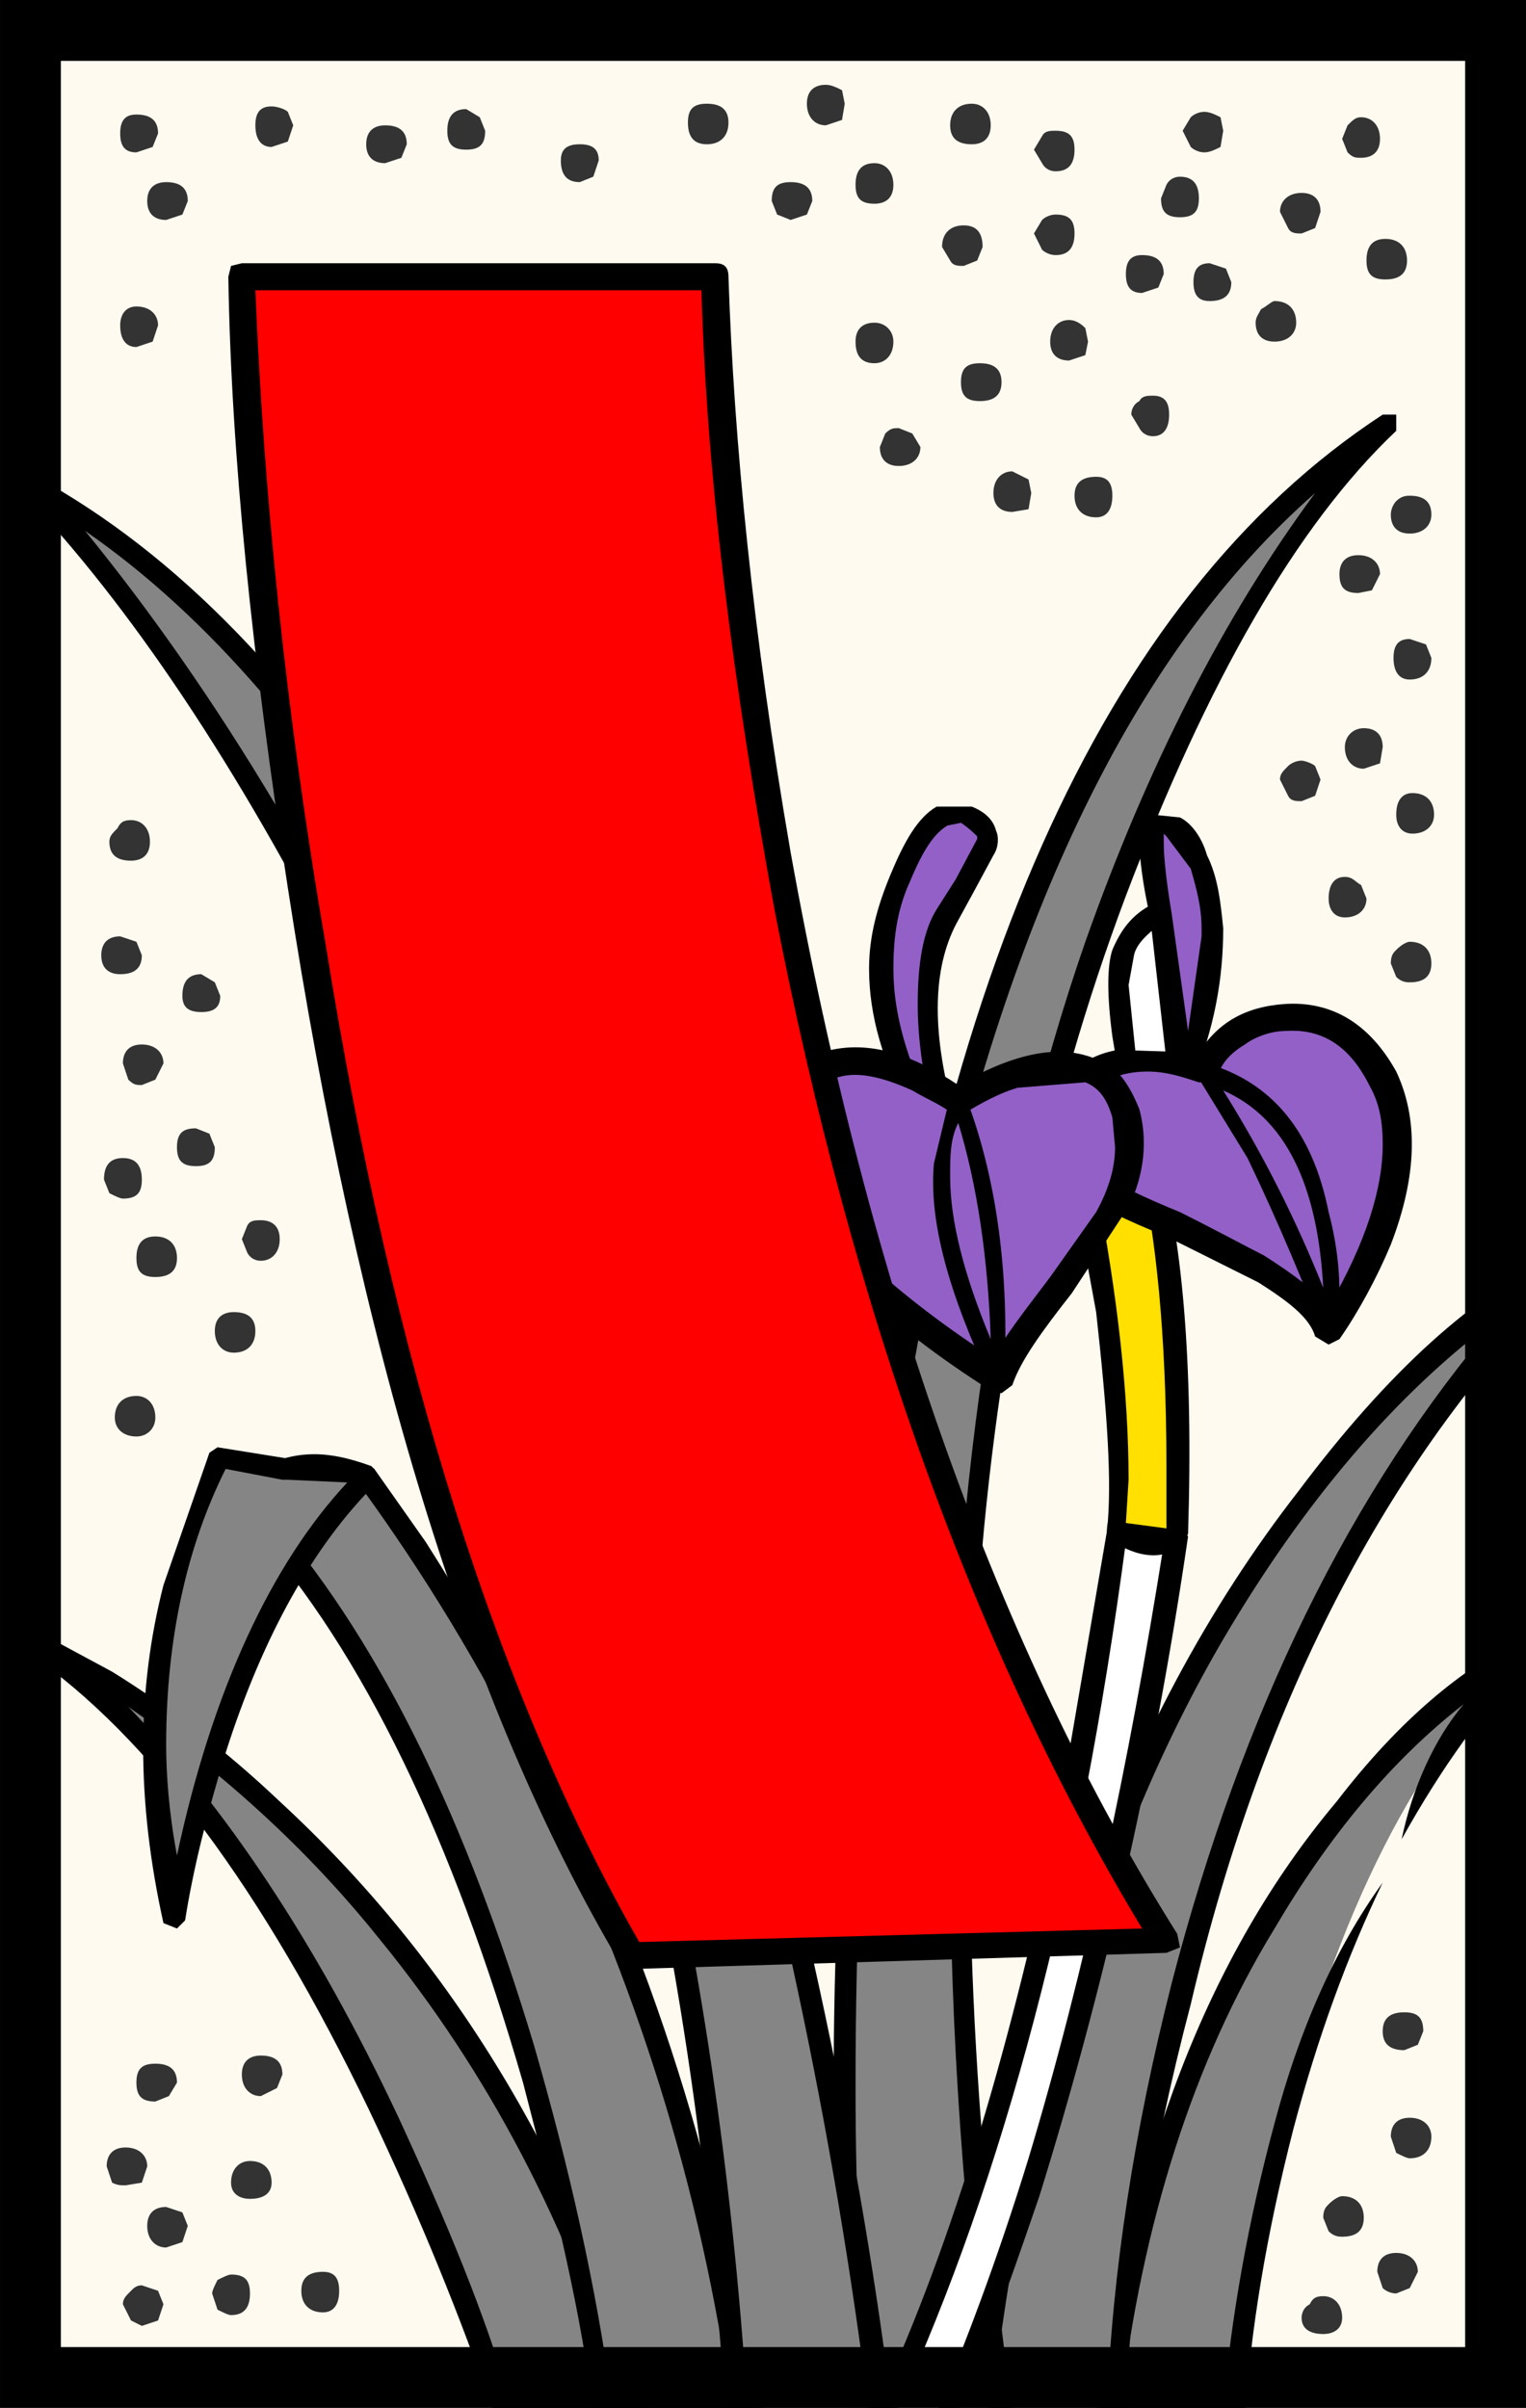 <?xml version="1.0" encoding="utf-8"?>
<!-- Generator: Adobe Illustrator 13.0.0, SVG Export Plug-In . SVG Version: 6.00 Build 14948)  -->
<!DOCTYPE svg PUBLIC "-//W3C//DTD SVG 1.1//EN" "http://www.w3.org/Graphics/SVG/1.1/DTD/svg11.dtd">
<svg version="1.1" id="圖層_1" xmlns="http://www.w3.org/2000/svg" xmlns:xlink="http://www.w3.org/1999/xlink" x="0px" y="0px"
	 width="372px" height="587px" viewBox="0 0 372 587" enable-background="new 0 0 372 587" xml:space="preserve">
	 <rect
	 style="opacity:1;fill:#fffaf0;fill-opacity:1;stroke:none;stroke-width:10;stroke-linejoin:miter;stroke-miterlimit:100;stroke-dasharray:none;stroke-opacity:1"
	 id="rect4370"
	 width="372"
	 height="587"
	 x="0"
	 y="0" />
<g>
	<g>
		<g>
			<path fill="#333333" d="M239.533,60.212c0-3.295-1.319-5.271-4.614-5.271s-5.271,1.976-5.271,5.271l1.976,3.295
				c0.659,1.319,1.976,1.319,3.295,1.319l3.295-1.319L239.533,60.212z"/>
		</g>
	</g>
	<g>
		<g>
			<path fill="#333333" d="M217.784,45.056c0-3.295-1.978-5.277-4.611-5.277c-3.296,0-4.614,1.982-4.614,5.277
				c0,3.295,1.318,4.608,4.614,4.608C215.809,49.664,217.784,48.351,217.784,45.056z"/>
		</g>
	</g>
	<g>
		<g>
			<path fill="#333333" d="M217.784,83.278c0-2.632-1.978-4.614-4.611-4.614c-3.296,0-4.614,1.982-4.614,4.614
				c0,3.295,1.318,5.271,4.614,5.271C215.809,88.549,217.784,86.573,217.784,83.278z"/>
		</g>
	</g>
	<g>
		<g>
			<path fill="#333333" d="M177.583,29.893c0-3.295-1.976-4.608-5.271-4.608s-4.614,1.313-4.614,4.608s1.319,5.277,4.614,5.277
				S177.583,33.188,177.583,29.893z"/>
		</g>
	</g>
	<g>
		<g>
			<path fill="#333333" d="M118.27,31.875l-1.316-3.295l-3.295-1.982c-3.295,0-4.614,1.982-4.614,5.277s1.319,4.608,4.614,4.608
				C116.954,36.483,118.27,35.17,118.27,31.875z"/>
		</g>
	</g>
	<g>
		<g>
			<path fill="#333333" d="M145.951,39.122c0-2.639-1.319-3.952-4.615-3.952c-3.295,0-4.611,1.313-4.611,3.952
				c0,3.295,1.316,5.277,4.611,5.277l3.295-1.326L145.951,39.122z"/>
		</g>
	</g>
	<g>
		<g>
			<path fill="#333333" d="M99.159,35.17c0-3.295-1.976-4.614-5.271-4.614c-2.636,0-4.615,1.319-4.615,4.614
				s1.979,4.608,4.615,4.608l3.955-1.313L99.159,35.17z"/>
		</g>
	</g>
	<g>
		<g>
			<path fill="#333333" d="M38.53,32.531c0-3.295-1.979-4.608-5.274-4.608c-2.636,0-3.955,1.313-3.955,4.608
				c0,3.295,1.319,4.615,3.955,4.615l3.955-1.319L38.53,32.531z"/>
		</g>
	</g>
	<g>
		<g>
			<path fill="#333333" d="M45.777,49.007c0-3.295-1.976-4.608-5.271-4.608c-2.636,0-4.615,1.313-4.615,4.608
				s1.979,4.614,4.615,4.614l3.955-1.319L45.777,49.007z"/>
		</g>
	</g>
	<g>
		<g>
			<path fill="#333333" d="M38.53,79.32c0-2.632-1.979-4.608-5.274-4.608c-2.636,0-3.955,1.976-3.955,4.608
				c0,3.295,1.319,5.277,3.955,5.277l3.955-1.319L38.53,79.32z"/>
		</g>
	</g>
	<g>
		<g>
			<path fill="#333333" d="M292.256,48.351c0-3.295-1.318-5.277-4.613-5.277c-1.319,0-2.637,0.663-3.297,1.982l-1.318,3.295
				c0,3.295,1.318,4.608,4.615,4.608C290.938,52.959,292.256,51.646,292.256,48.351z"/>
		</g>
	</g>
	<g>
		<g>
			<path fill="#333333" d="M261.939,36.483c0-3.295-1.319-4.608-4.614-4.608c-1.315,0-2.636,0-3.296,1.313l-1.975,3.295l1.975,3.295
				c0.66,1.326,1.979,1.982,3.296,1.982C260.62,41.76,261.939,39.778,261.939,36.483z"/>
		</g>
	</g>
	<g>
		<g>
			<path fill="#333333" d="M261.939,56.917c0-3.295-1.319-4.615-4.614-4.615c-1.315,0-2.636,0.657-3.296,1.319l-1.975,3.295
				l1.975,3.958c0.66,0.656,1.979,1.313,3.296,1.313C260.62,62.188,261.939,60.212,261.939,56.917z"/>
		</g>
	</g>
	<g>
		<g>
			<path fill="#333333" d="M342.999,63.507c0-3.295-1.976-5.271-5.271-5.271c-3.295,0-4.613,1.976-4.613,5.271
				s1.318,4.615,4.613,4.615C341.023,68.122,342.999,66.802,342.999,63.507z"/>
		</g>
	</g>
	<g>
		<g>
			<path fill="#333333" d="M336.408,33.851c0-3.295-1.977-5.271-4.611-5.271c-1.319,0-1.979,0.656-3.295,1.976l-1.319,3.295
				l1.319,3.295c1.316,1.319,1.976,1.319,3.295,1.319C334.433,38.465,336.408,37.146,336.408,33.851z"/>
		</g>
	</g>
	<g>
		<g>
			<path fill="#333333" d="M321.912,51.646c0-2.639-1.319-4.615-4.614-4.615c-3.296,0-5.271,1.976-5.271,4.615l1.976,3.952
				c0.66,1.319,1.978,1.319,3.296,1.319l3.295-1.319L321.912,51.646z"/>
		</g>
	</g>
	<g>
		<g>
			<path fill="#333333" d="M298.188,31.875l-0.66-3.295c-1.319-0.657-2.635-1.319-3.954-1.319c-1.316,0-2.636,0.663-3.296,1.319
				l-1.977,3.295l1.977,3.952c0.66,0.656,1.979,1.319,3.296,1.319c1.319,0,2.635-0.663,3.954-1.319L298.188,31.875z"/>
		</g>
	</g>
	<g>
		<g>
			<path fill="#333333" d="M285.006,101.073c0-3.295-1.318-4.614-3.955-4.614c-1.318,0-2.635,0-3.295,1.319
				c-1.318,0.656-1.977,1.976-1.977,3.295l1.977,3.295c0.66,1.313,1.977,1.976,3.295,1.976
				C283.688,106.344,285.006,104.368,285.006,101.073z"/>
		</g>
	</g>
	<g>
		<g>
			<path fill="#333333" d="M265.234,83.278l-0.659-3.295c-1.319-1.319-2.636-1.976-3.955-1.976c-2.636,0-4.61,1.976-4.61,5.271
				c0,3.295,1.977,4.614,4.61,4.614l3.955-1.319L265.234,83.278z"/>
		</g>
	</g>
	<g>
		<g>
			<path fill="#333333" d="M315.979,78.664c0-3.295-1.977-5.271-5.271-5.271c-0.659,0-1.976,1.319-3.295,1.976
				c-0.66,1.319-1.319,1.982-1.319,3.295c0,2.639,1.319,4.614,4.614,4.614S315.979,81.302,315.979,78.664z"/>
		</g>
	</g>
	<g>
		<g>
			<path fill="#333333" d="M300.162,68.778l-1.316-3.295l-3.953-1.313c-2.637,0-3.955,1.313-3.955,4.608
				c0,3.295,1.318,4.615,3.955,4.615C298.188,73.393,300.162,72.073,300.162,68.778z"/>
		</g>
	</g>
	<g>
		<g>
			<path fill="#333333" d="M244.145,93.163c0-3.295-1.976-4.614-5.271-4.614s-4.614,1.319-4.614,4.614s1.319,4.615,4.614,4.615
				S244.145,96.458,244.145,93.163z"/>
		</g>
	</g>
	<g>
		<g>
			<path fill="#333333" d="M198.014,49.007c0-3.295-1.977-4.608-5.271-4.608s-4.614,1.313-4.614,4.608l1.319,3.295l3.295,1.319
				l3.955-1.319L198.014,49.007z"/>
		</g>
	</g>
	<g>
		<g>
			<path fill="#333333" d="M241.51,30.556c0-3.295-1.977-5.271-4.615-5.271c-3.295,0-5.271,1.976-5.271,5.271
				c0,3.295,1.976,4.614,5.271,4.614C239.533,35.17,241.51,33.851,241.51,30.556z"/>
		</g>
	</g>
	<g>
		<g>
			<path fill="#333333" d="M71.482,30.556l-1.319-3.295c-0.66-0.663-2.636-1.319-3.955-1.319c-2.635,0-3.955,1.319-3.955,4.614
				c0,3.295,1.319,5.271,3.955,5.271l3.955-1.313L71.482,30.556z"/>
		</g>
	</g>
	<g>
		<g>
			<path fill="#333333" d="M224.374,108.976l-1.976-3.295l-3.295-1.313c-1.319,0-1.979,0-3.297,1.313l-1.318,3.295
				c0,2.639,1.318,4.621,4.615,4.621C222.398,113.597,224.374,111.615,224.374,108.976z"/>
		</g>
	</g>
	<g>
		<g>
			<path fill="#333333" d="M267.211,116.229c-3.295,0-5.271,1.319-5.271,4.615c0,3.295,1.978,5.271,5.271,5.271
				c2.637,0,3.955-1.976,3.955-5.271C271.166,117.548,269.848,116.229,267.211,116.229z"/>
		</g>
	</g>
	<g>
		<g>
			<path fill="#333333" d="M251.395,120.187l-0.658-3.295l-3.955-1.982c-2.637,0-4.611,1.982-4.611,5.277s1.977,4.608,4.611,4.608
				l3.955-0.657L251.395,120.187z"/>
		</g>
	</g>
	<g>
		<g>
			<path fill="#333333" d="M283.688,66.802c0-3.295-1.977-4.615-5.271-4.615c-2.636,0-3.955,1.319-3.955,4.615
				c0,3.295,1.319,4.614,3.955,4.614l3.954-1.319L283.688,66.802z"/>
		</g>
	</g>
	<g>
		<g>
			<path fill="#333333" d="M348.93,160.385l-1.315-3.295l-3.955-1.319c-2.635,0-3.954,1.319-3.954,4.614
				c0,3.295,1.319,5.271,3.954,5.271C346.954,165.656,348.93,163.68,348.93,160.385z"/>
		</g>
	</g>
	<g>
		<g>
			<path fill="#333333" d="M348.93,125.452c0-3.295-1.976-4.608-5.271-4.608c-0.659,0-1.977,0-3.295,1.313
				c-0.659,0.663-1.319,1.982-1.319,3.295c0,2.639,1.319,4.621,4.614,4.621S348.93,128.09,348.93,125.452z"/>
		</g>
	</g>
	<g>
		<g>
			<path fill="#333333" d="M348.93,520.868c0-2.633-1.976-4.608-5.271-4.608s-4.614,1.977-4.614,4.608l1.319,3.958
				c1.318,0.662,2.636,1.318,3.295,1.318C346.954,526.146,348.93,524.163,348.93,520.868z"/>
		</g>
	</g>
	<g>
		<g>
			<path fill="#333333" d="M332.454,540.639c0-3.295-1.978-5.265-5.271-5.265c-0.658,0-1.976,0.656-3.295,1.97
				c-0.659,0.662-1.318,1.325-1.318,3.295l1.318,3.295c1.319,1.326,2.637,1.326,3.295,1.326
				C330.478,545.26,332.454,543.934,332.454,540.639z"/>
		</g>
	</g>
	<g>
		<g>
			<path fill="#333333" d="M345.635,553.819c0-2.634-1.977-4.608-5.271-4.608s-4.614,1.976-4.614,4.608l1.319,3.958
				c0.658,0.663,1.976,1.318,3.295,1.318l3.295-1.318L345.635,553.819z"/>
		</g>
	</g>
	<g>
		<g>
			<path fill="#333333" d="M327.183,565.03c0-3.295-1.976-5.277-4.613-5.277c-1.977,0-2.637,0.656-3.295,1.982
				c-1.316,0.655-1.977,1.969-1.977,3.295c0,2.632,1.977,3.951,5.271,3.951C325.207,568.981,327.183,567.662,327.183,565.03z"/>
		</g>
	</g>
	<g>
		<g>
			<path fill="#333333" d="M346.954,495.17c0-3.296-1.319-4.615-4.615-4.615c-3.295,0-5.271,1.319-5.271,4.615
				c0,3.295,1.976,4.614,5.271,4.614l3.296-1.319L346.954,495.17z"/>
		</g>
	</g>
	<g>
		<g>
			<path fill="#333333" d="M43.142,507.688c0-3.296-1.976-4.608-5.271-4.608s-4.614,1.313-4.614,4.608
				c0,3.295,1.319,4.62,4.614,4.62l3.295-1.325L43.142,507.688z"/>
		</g>
	</g>
	<g>
		<g>
			<path fill="#333333" d="M66.208,532.079c0-3.295-1.976-5.277-5.271-5.277c-2.635,0-4.614,1.982-4.614,5.277
				c0,2.632,1.979,3.951,4.614,3.951C64.232,536.03,66.208,534.711,66.208,532.079z"/>
		</g>
	</g>
	<g>
		<g>
			<path fill="#333333" d="M45.777,542.621l-1.316-3.296l-3.955-1.319c-2.636,0-4.615,1.319-4.615,4.615
				c0,3.295,1.979,5.271,4.615,5.271l3.955-1.318L45.777,542.621z"/>
		</g>
	</g>
	<g>
		<g>
			<path fill="#333333" d="M82.683,558.44c0-3.297-1.316-4.621-3.955-4.621c-3.295,0-5.271,1.324-5.271,4.621
				c0,3.295,1.976,5.264,5.271,5.264C81.367,563.704,82.683,561.735,82.683,558.44z"/>
		</g>
	</g>
	<g>
		<g>
			<path fill="#333333" d="M39.847,561.735l-1.316-3.295l-3.955-1.326c-1.319,0-1.979,0.663-2.636,1.326
				c-1.319,1.313-1.979,1.969-1.979,3.295l1.979,3.95L34.576,567l3.955-1.313L39.847,561.735z"/>
		</g>
	</g>
	<g>
		<g>
			<path fill="#333333" d="M60.937,559.097c0-3.295-1.319-4.613-4.614-4.613c-0.66,0-1.976,0.661-3.295,1.318
				c-0.66,1.313-1.316,2.639-1.316,3.295l1.316,3.951c1.319,0.656,2.636,1.319,3.295,1.319
				C59.617,564.367,60.937,562.392,60.937,559.097z"/>
		</g>
	</g>
	<g>
		<g>
			<path fill="#333333" d="M35.892,528.121c0-2.633-1.976-4.614-5.271-4.614s-4.614,1.981-4.614,4.614l1.319,3.958
				c1.319,0.656,1.976,0.656,3.295,0.656l3.955-0.656L35.892,528.121z"/>
		</g>
	</g>
	<g>
		<g>
			<path fill="#333333" d="M68.843,505.718c0-3.295-1.976-4.621-5.271-4.621c-2.636,0-4.615,1.326-4.615,4.621
				s1.979,5.266,4.615,5.266l3.955-1.971L68.843,505.718z"/>
		</g>
	</g>
	<g>
		<g>
			<path fill="#333333" d="M52.367,279.667l-1.316-3.295l-3.295-1.313c-3.295,0-4.615,1.313-4.615,4.608s1.319,4.614,4.615,4.614
				C51.051,284.281,52.367,282.961,52.367,279.667z"/>
		</g>
	</g>
	<g>
		<g>
			<path fill="#333333" d="M39.847,259.239c0-2.639-1.976-4.614-5.271-4.614s-4.615,1.976-4.615,4.614l1.319,3.952
				c1.316,1.319,1.976,1.319,3.295,1.319l3.295-1.319L39.847,259.239z"/>
		</g>
	</g>
	<g>
		<g>
			<path fill="#333333" d="M43.142,306.684c0-3.295-1.976-5.264-5.271-5.264s-4.614,1.969-4.614,5.264
				c0,3.297,1.319,4.621,4.614,4.621S43.142,309.979,43.142,306.684z"/>
		</g>
	</g>
	<g>
		<g>
			<path fill="#333333" d="M34.576,287.576c0-3.295-1.319-5.271-4.615-5.271c-3.295,0-4.611,1.976-4.611,5.271l1.316,3.295
				c1.319,0.663,2.635,1.319,3.295,1.319C33.256,292.19,34.576,290.871,34.576,287.576z"/>
		</g>
	</g>
	<g>
		<g>
			<path fill="#333333" d="M37.871,345.568c0-3.295-1.979-5.271-4.614-5.271c-3.295,0-5.271,1.978-5.271,5.271
				c0,2.64,1.976,4.615,5.271,4.615C35.892,350.184,37.871,348.208,37.871,345.568z"/>
		</g>
	</g>
	<g>
		<g>
			<path fill="#333333" d="M62.253,324.484c0-3.295-1.976-4.621-5.271-4.621c-2.636,0-4.615,1.326-4.615,4.621
				s1.979,5.266,4.615,5.266C60.277,329.75,62.253,327.779,62.253,324.484z"/>
		</g>
	</g>
	<g>
		<g>
			<path fill="#333333" d="M34.576,232.878l-1.319-3.295l-3.955-1.319c-2.635,0-4.611,1.319-4.611,4.615
				c0,3.295,1.976,4.608,4.611,4.608C32.597,237.486,34.576,236.173,34.576,232.878z"/>
		</g>
	</g>
	<g>
		<g>
			<path fill="#333333" d="M53.687,242.764l-1.319-3.295l-3.295-1.982c-3.295,0-4.611,1.982-4.611,5.277
				c0,2.639,1.316,3.952,4.611,3.952C52.368,246.716,53.687,245.402,53.687,242.764z"/>
		</g>
	</g>
	<g>
		<g>
			<path fill="#333333" d="M68.187,302.076c0-3.295-1.979-4.614-4.614-4.614c-1.319,0-2.636,0-3.295,1.319l-1.319,3.295l1.319,3.295
				c0.66,1.313,1.976,1.977,3.295,1.977C66.208,307.348,68.187,305.371,68.187,302.076z"/>
		</g>
	</g>
	<g>
		<g>
			<path fill="#333333" d="M36.551,205.198c0-3.295-1.976-5.271-4.611-5.271c-1.979,0-2.639,0.657-3.295,1.976
				c-1.319,1.319-1.979,1.976-1.979,3.295c0,3.295,1.979,4.615,5.274,4.615C34.576,209.813,36.551,208.493,36.551,205.198z"/>
		</g>
	</g>
	<g>
		<g>
			<path fill="#333333" d="M205.923,25.285l-0.659-3.295c-1.32-0.657-2.636-1.319-3.955-1.319c-2.636,0-4.61,1.319-4.61,4.614
				s1.976,5.271,4.61,5.271l3.955-1.319L205.923,25.285z"/>
		</g>
	</g>
	<g>
		<g>
			<path fill="#333333" d="M321.912,190.042l-1.319-3.295c-0.66-0.656-2.636-1.319-3.295-1.319c-1.319,0-2.636,0.663-3.296,1.319
				c-1.319,1.313-1.976,1.976-1.976,3.295l1.976,3.952c0.66,1.319,1.977,1.319,3.296,1.319l3.295-1.319L321.912,190.042z"/>
		</g>
	</g>
	<g>
		<g>
			<path fill="#333333" d="M336.408,139.958c0-2.639-1.977-4.621-5.271-4.621s-4.613,1.982-4.613,4.621
				c0,3.295,1.318,4.608,4.613,4.608l3.295-0.656L336.408,139.958z"/>
		</g>
	</g>
	<g>
		<g>
			<path fill="#333333" d="M349.589,198.607c0-3.295-1.976-5.271-5.271-5.271c-2.637,0-3.955,1.976-3.955,5.271
				c0,2.632,1.318,4.615,3.955,4.615C347.613,203.222,349.589,201.24,349.589,198.607z"/>
		</g>
	</g>
	<g>
		<g>
			<path fill="#333333" d="M333.113,219.041l-1.316-3.295c-1.319-0.663-1.979-1.982-3.954-1.982c-2.636,0-3.955,1.982-3.955,5.277
				c0,2.632,1.319,4.608,3.955,4.608C331.138,223.649,333.113,221.673,333.113,219.041z"/>
		</g>
	</g>
	<g>
		<g>
			<path fill="#333333" d="M348.93,234.854c0-3.295-1.976-5.271-5.271-5.271c-0.659,0-1.977,0.657-3.295,1.976
				c-0.659,0.663-1.319,1.319-1.319,3.295l1.319,3.295c1.318,1.319,2.636,1.319,3.295,1.319
				C346.954,239.468,348.93,238.149,348.93,234.854z"/>
		</g>
	</g>
	<g>
		<g>
			<path fill="#333333" d="M337.068,182.132c0-2.632-1.319-4.614-4.614-4.614c-2.636,0-4.611,1.982-4.611,4.614
				c0,3.295,1.977,5.271,4.611,5.271l3.954-1.313L337.068,182.132z"/>
		</g>
	</g>
	<g>
		<g>
			<path fill="#858585" d="M122.225,588.097l33.611,0.656c-17.795-59.969-47.451-110.059-89.628-148.281
				c-13.181-11.867-26.361-22.409-40.201-30.976l-17.132-9.223c30.313,21.739,57.333,59.313,83.695,112.69
				C105.749,540.639,115.635,565.03,122.225,588.097z"/>
		</g>
	</g>
	<g>
		<g>
			<path d="M10.19,398.291c-1.316-0.656-2.636-0.656-3.295,1.318c-0.66,0.664-0.66,2.634,0,3.297
				c29.656,20.434,57.337,57.992,83.038,111.371c12.521,26.36,22.406,50.753,30.316,73.818c0,1.97,1.316,1.97,1.976,1.97
				l33.611,1.325l1.976-1.325l0.66-1.97c-18.451-60.639-48.107-110.064-90.285-148.943c-13.181-12.519-27.021-23.066-40.861-31.633
				L10.19,398.291z M31.28,416.086c21.747,15.157,42.837,33.614,61.289,56.681c26.361,32.288,46.132,69.854,59.313,113.349
				l-27.677-1.313c-5.934-20.434-15.16-42.837-27.021-68.541C76.753,472.767,54.346,439.815,31.28,416.086z"/>
		</g>
	</g>
	<g>
		<g>
			<path fill="#858585" d="M89.273,360.068l-25.701,9.886c27.68,32.289,50.086,77.765,66.562,137.732
				c8.566,30.318,14.497,57.344,17.136,81.065h34.267c-7.906-56.674-25.701-112.035-52.722-166.076
				c-9.226-16.476-18.451-32.289-27.677-46.132L89.273,360.068z"/>
		</g>
	</g>
	<g>
		<g>
			<path d="M91.252,358.094c-0.66-0.656-1.979-1.318-2.639-0.656l-25.701,10.541l-1.976,1.977l0.66,2.633
				c27.018,30.319,48.768,75.788,65.903,135.101c7.906,30.318,14.497,57.344,17.132,81.065c0,1.976,1.319,2.639,2.639,2.639h34.267
				l1.319-1.325l1.316-1.97c-7.906-56.018-25.042-111.379-52.722-165.42c-9.226-16.476-18.452-32.289-27.677-46.795L91.252,358.094z
				 M88.614,363.364c13.84,19.106,28.34,42.174,41.521,69.197c25.042,50.091,40.858,101.485,48.108,153.553h-28.997
				c-3.955-29-10.545-57.993-19.111-87.649c-16.476-54.698-36.906-96.878-62.607-127.191L88.614,363.364z"/>
		</g>
	</g>
	<g>
		<g>
			<path fill="#858585" d="M52.367,426.635c9.886-29.656,21.75-52.064,36.906-66.564c-6.59-3.295-13.18-3.295-19.771-1.977
				l-16.476-2.639l-10.545,30.313c-6.59,26.36-5.931,53.386,0,82.378C44.461,455.628,47.756,442.447,52.367,426.635z"/>
		</g>
	</g>
	<g>
		<g>
			<path d="M91.909,359.406l-1.316-1.971c-7.25-2.639-13.84-3.957-21.09-1.98l-16.476-2.639l-1.976,1.324L39.847,386.43
				c-6.59,25.698-6.59,52.724,0,82.379l3.295,1.319l1.979-1.982c1.976-12.518,5.271-25.697,9.885-40.854
				c9.226-29,21.747-50.746,36.247-65.246L91.909,359.406z M70.163,360.732l14.5,0.656c-18.455,19.771-32.951,50.738-41.521,90.943
				c-1.976-10.549-2.635-19.771-2.635-27.024c0-26.359,5.271-48.764,14.5-67.215l13.837,2.64H70.163L70.163,360.732z"/>
		</g>
	</g>
	<g>
		<g>
			<path fill="#858585" d="M371.995,402.243c-13.837,6.59-28.337,18.458-44.152,37.572c-30.976,38.216-50.087,87.643-57.337,149.594
				h30.316c0.659-21.084,5.271-44.813,11.859-70.511C325.863,466.176,345.635,427.291,371.995,402.243z"/>
		</g>
	</g>
	<g>
		<g>
			<path d="M267.87,588.753v2.639l2.636,0.656h30.316c1.318,0,2.635-0.656,2.635-1.981c1.319-21.74,5.274-45.47,11.864-71.167
				c5.931-22.409,13.181-42.182,21.747-59.977c-11.861,16.477-20.432,36.247-26.361,58.649
				c-6.59,24.392-10.545,47.458-12.521,69.197h-25.045c5.274-44.807,17.795-84.348,37.565-116.643
				c13.181-22.409,28.337-40.861,46.132-54.704c-7.25,8.572-12.521,20.434-15.156,32.951c9.887-17.789,20.429-32.289,32.292-44.808
				l0.659-3.295c-1.318-0.662-1.979-0.662-3.295-0.662c-14.5,6.59-30.314,19.771-45.476,39.542
				C294.23,476.718,275.12,527.458,267.87,588.753z"/>
		</g>
	</g>
	<g>
		<g>
			<path fill="#858585" d="M271.825,589.409c0.659-29,5.931-63.264,15.155-100.83c18.455-75.788,50.088-135.763,94.243-180.569
				c-19.771,9.223-40.86,28.33-62.606,56.018c-43.497,56.018-70.518,131.806-79.743,228.021L271.825,589.409z"/>
		</g>
	</g>
	<g>
		<g>
			<path d="M383.2,307.348c-1.319-1.977-1.977-1.977-3.295-1.32c-20.432,9.229-41.519,28.345-63.269,57.338
				c-44.152,56.68-71.174,133.125-80.398,228.026l1.316,2.633l1.318,0.662l32.951-2.639c1.976,0,2.636-0.656,2.636-2.639
				c0.659-29.656,5.931-63.264,15.815-100.83c17.795-75.788,49.428-135.101,92.924-177.938L383.2,307.348L383.2,307.348z
				 M269.848,586.771l-28.338,1.982c8.565-74.476,27.021-138.396,56.678-189.144c19.771-33.613,42.177-59.975,67.219-78.42
				c-36.247,42.175-62.607,96.215-79.74,162.118C276.438,519.555,271.166,553.819,269.848,586.771z"/>
		</g>
	</g>
	<g>
		<g>
			<path fill="#858585" d="M272.484,215.083c19.771-52.059,41.518-88.968,65.242-112.034
				c-67.881,44.813-110.059,139.715-125.873,284.7c-7.25,71.837-7.91,139.709-2.637,202.979l35.588,1.319
				C223.715,445.08,232.283,318.552,272.484,215.083z"/>
		</g>
	</g>
	<g>
		<g>
			<path d="M340.363,101.073h-3.295c-68.539,44.812-110.715,140.371-126.534,284.036c-8.566,71.838-9.226,140.379-3.952,205.618
				c0.656,1.319,1.316,2.633,2.636,2.633l35.587,1.325l1.977-0.663l0.66-1.976c-21.088-145.643-11.861-270.201,27.021-373.669
				c19.771-52.06,41.519-90.288,65.902-113.354L340.363,101.073L340.363,101.073z M211.854,588.097
				c-1.977-24.393-3.295-50.753-3.295-79.746c0-75.787,6.59-143.667,19.771-203.636c19.11-85.017,49.427-146.968,92.264-184.528
				c-22.405,30.313-40.86,66.559-56.018,109.396c-22.406,64.583-32.951,138.396-32.951,220.117c0,45.47,3.295,92.264,9.886,139.709
				L211.854,588.097z"/>
		</g>
	</g>
	<g>
		<g>
			<path fill="#858585" d="M7.555,118.205c25.702,25.705,51.403,64.59,78.424,116.649c53.382,104.782,85.014,222.093,93.583,354.555
				l35.586,1.318c-7.25-63.271-21.746-131.143-42.836-201.665C130.794,246.059,76.093,155.771,7.555,118.205z"/>
		</g>
	</g>
	<g>
		<g>
			<path d="M8.874,116.229H5.579c-0.66,1.319-0.66,3.295,0,3.958c25.701,27.018,52.063,65.903,78.423,117.962
				c54.039,104.125,85.014,221.437,92.924,351.917l2.635,1.981l35.587,1.313l1.976-1.313l0.66-1.981
				c-7.907-64.577-22.406-133.118-43.497-204.299C132.11,243.42,77.413,153.795,8.874,116.229z M108.385,276.372
				c-25.702-57.993-55.358-107.42-87.649-146.962c59.972,41.518,108.739,126.535,147.622,253.725
				c20.43,68.535,34.93,136.42,43.498,204.962l-29.657-1.325C174.947,473.423,149.905,369.954,108.385,276.372z"/>
		</g>
	</g>
	<g>
		<g>
			<path fill="#FFFFFF" d="M229.648,590.729c5.931-12.519,13.181-30.977,21.086-55.354c15.16-48.114,27.021-102.149,36.246-161.462
				l-15.155-0.662l-11.864,72.492c-11.861,56.68-26.361,104.781-44.813,144.986H229.648z"/>
		</g>
	</g>
	<g>
		<g>
			<path d="M269.848,373.25l-12.521,73.155c-11.861,56.018-26.361,104.119-44.813,143.004v2.639l2.635,1.313h14.5l1.977-1.97
				c6.59-12.523,13.182-30.981,21.746-56.018c15.16-48.771,27.681-102.149,36.247-160.806l-1.316-1.981
				c0-0.655-0.659-1.313-1.319-1.313l-15.155-0.655C270.506,369.954,269.848,370.617,269.848,373.25z M250.734,526.146
				c-7.905,25.704-15.815,46.133-22.405,61.951h-9.886c26.361-57.344,44.813-127.854,56.018-212.215l9.227,0.663
				C275.12,430.586,264.575,480.014,250.734,526.146z"/>
		</g>
	</g>
	<g>
		<g>
			<path fill="#FFE000" d="M264.575,287.576l5.271,32.287c2.639,23.729,3.954,41.525,1.979,53.387
				c5.931,3.958,10.545,4.614,15.155,0.662v-34.276c-1.315-26.36-3.295-46.132-7.905-59.969L264.575,287.576z"/>
		</g>
	</g>
	<g>
		<g>
			<path d="M280.393,277.691h-2.637l-14.5,7.253c-1.316,0.657-1.977,0.657-1.977,2.632l5.932,32.287
				c2.637,23.729,3.955,41.525,2.637,53.387l0.658,1.977c6.592,4.613,13.182,5.276,17.795,1.318l1.316-2.633
				c1.318-41.523-1.316-73.155-7.906-94.902L280.393,277.691z M274.461,371.273l0.659-10.541c0-20.436-2.636-44.819-7.909-71.837
				l10.545-5.277c3.955,17.139,6.59,41.522,6.59,73.817v15.15L274.461,371.273z"/>
		</g>
	</g>
	<g>
		<g>
			<path fill="#FFFFFF" d="M288.301,271.101l0.66-51.403l-6.591,2.639c-4.614,2.632-7.25,5.927-8.569,9.885
				c-1.976,5.927-1.314,17.789,1.979,35.583L288.301,271.101z"/>
		</g>
	</g>
	<g>
		<g>
			<path d="M290.938,217.059h-2.637c-1.318,0-3.955,1.319-7.25,3.295c-5.271,2.639-7.908,6.59-9.885,11.205
				c-1.318,3.958-1.318,11.205,0,21.09l2.635,15.819c0,1.313,0.66,1.969,1.319,1.969l12.521,3.295l2.635-0.657l0.66-1.976
				l0.66-51.403L290.938,217.059z M276.438,232.878c0.66-3.295,4.613-6.59,9.886-9.886v44.813l-8.566-1.976l-2.636-25.705
				L276.438,232.878z"/>
		</g>
	</g>
	<g>
		<g>
			<path fill="#9260C7" d="M282.37,219.698l5.271,44.149c5.932-13.837,8.565-26.361,7.909-37.559
				c-0.659-7.247-1.979-13.837-4.614-19.771c-3.295-4.614-6.591-6.59-8.565-5.934C281.051,201.903,281.051,207.83,282.37,219.698z"
				/>
		</g>
	</g>
	<g>
		<g>
			<path d="M287.643,199.271l-6.592-0.663c-1.976,0.663-3.295,3.295-3.295,6.59c0,3.295,0.66,9.885,2.637,18.452l4.613,40.861
				l2.637,1.976c0.658,0,1.976-0.656,2.635-1.976c5.931-13.843,7.91-26.361,7.91-38.222c-0.66-6.59-1.319-12.524-3.955-17.795
				C292.912,203.878,290.275,200.583,287.643,199.271z M283.688,203.222l0.658,0.656l5.932,7.91c1.318,4.614,2.636,9.223,2.636,14.5
				v1.976l-3.295,23.066l-3.952-28.337c-1.318-7.91-1.979-13.837-1.979-17.795V203.222L283.688,203.222z"/>
		</g>
	</g>
	<g>
		<g>
			<path fill="#9260C7" d="M225.034,271.101l3.954-2.632l-1.979-17.139c-1.315-11.861,0-21.747,3.954-28.337l9.227-16.476
				c1.319-3.295-0.656-5.934-5.271-7.91c-3.955-1.976-9.226,1.319-13.181,9.886c-4.614,9.222-6.59,18.451-6.59,27.68
				C214.488,246.715,217.784,259.239,225.034,271.101z"/>
		</g>
	</g>
	<g>
		<g>
			<path d="M236.895,196.632h-8.564c-4.614,2.639-7.91,8.566-11.205,16.476c-3.295,7.903-5.271,15.156-5.271,23.066
				c0,11.198,3.295,23.066,10.545,36.247l1.977,1.976l1.979-0.663l4.61-2.632l0.66-3.295c-4.614-18.451-3.955-32.951,1.976-43.5
				l3.955-7.247l4.614-8.566c1.315-1.976,1.315-4.615,0.66-5.928C242.169,199.927,240.189,197.945,236.895,196.632z
				 M238.214,203.878v0.656l-5.271,9.886l-4.614,7.253c-3.295,5.271-4.614,13.181-4.614,23.066c0,8.566,1.319,16.476,2.639,23.066
				h-0.66c-5.273-11.861-7.908-21.747-7.908-31.632l0,0c0-6.59,0.658-13.837,3.953-21.09c3.297-7.91,5.932-11.861,9.227-13.843
				l3.297-0.656C236.238,201.903,237.555,203.222,238.214,203.878z"/>
		</g>
	</g>
	<g>
		<g>
			<path fill="#9260C7" d="M312.683,248.035c-9.885,1.319-15.814,5.271-19.109,13.18l-13.841-3.295
				c-9.885,0-18.451,4.614-23.065,13.181c-4.61,7.91,4.614,16.476,25.045,26.361c25.041,10.548,38.882,19.771,42.177,27.022
				l11.861-21.096c5.934-17.133,6.59-30.313,1.319-40.199C331.138,251.993,323.229,246.715,312.683,248.035z"/>
		</g>
	</g>
	<g>
		<g>
			<path d="M292.256,256.601l-19.771-0.656c-7.909,1.313-14.5,6.59-18.455,13.837c-1.975,3.952-2.635,7.247-1.315,9.885
				c1.315,4.614,5.271,8.573,11.202,11.868c3.954,2.632,10.545,5.928,20.43,9.886l22.406,11.198
				c7.25,4.613,12.521,8.572,13.841,13.181l3.295,1.981l2.637-1.325c4.613-6.591,9.226-15.149,12.521-23.065
				c6.591-17.133,6.591-30.97,1.319-42.175c-6.59-11.861-15.815-17.138-27.021-16.476
				C303.457,245.402,296.867,249.354,292.256,256.601z M313.343,251.33c9.227-0.663,15.815,3.958,20.432,13.181
				c2.635,4.614,3.295,9.223,3.295,14.5c0,10.542-3.955,23.722-13.182,39.542c-3.295-3.951-8.565-7.91-15.815-12.523
				c-3.954-1.977-11.204-5.934-20.43-10.543c-17.795-7.245-27.021-13.179-28.998-17.793v-1.319l1.316-3.295
				c3.955-7.247,10.545-11.861,19.771-11.861c4.613,0,8.568,1.319,12.523,2.632h2.637l1.976-1.313
				c0.659-3.295,3.295-5.934,6.59-7.909C306.093,252.649,310.048,251.33,313.343,251.33z"/>
		</g>
	</g>
	<g>
		<g>
			<path d="M294.23,259.239c-0.658,0-1.318,0-1.976,0.656l-0.66,1.982l12.521,20.427c7.909,16.476,13.84,30.969,18.451,42.836
				l1.318,1.313l1.977-1.971c1.318-9.229,0.659-19.113-1.977-29C319.933,275.715,310.048,263.847,294.23,259.239z M322.568,313.938
				c-6.591-16.476-14.497-32.289-24.383-48.107C313.343,272.42,321.252,288.896,322.568,313.938z"/>
		</g>
	</g>
	<g>
		<g>
			<path fill="#9260C7" d="M233.6,268.468c-5.271-3.958-10.541-6.59-16.476-8.573c-12.521-3.295-21.746,0-26.36,10.542
				c-5.271,10.548,1.979,24.392,21.75,42.181c9.225,8.571,19.771,16.476,30.973,23.722l22.408-32.288
				c8.566-12.518,11.861-23.066,8.566-32.951c-3.295-9.886-10.545-13.181-23.066-9.886L233.6,268.468z"/>
		</g>
	</g>
	<g>
		<g>
			<path d="M275.12,294.166c3.955-7.909,4.61-16.475,2.636-23.729c-2.636-6.59-5.931-11.198-11.205-12.518
				c-8.564-3.295-19.109-1.319-32.951,6.59c-11.861-7.91-21.746-10.548-30.972-8.566c-6.591,1.976-11.205,5.934-14.5,13.18
				c-5.931,11.861,0.659,25.705,19.11,43.494c10.546,9.885,21.75,18.458,34.271,26.359l2.636,0.657l2.635-1.97
				c1.979-5.934,7.25-13.182,14.5-22.409L275.12,294.166z M271.166,272.42l0.659,7.247c0,4.614-1.319,9.885-4.614,15.819
				l-11.201,15.818c-5.935,7.903-11.205,14.494-13.841,19.771c-11.205-7.254-21.75-15.163-30.976-23.729
				c-12.521-12.519-18.451-21.747-18.451-29.657l1.316-5.928c2.639-5.277,5.934-8.572,10.545-9.229
				c4.613-1.319,10.545,0,17.795,3.295c3.295,1.976,6.59,3.295,9.226,5.271h3.955c3.295-1.976,7.905-4.615,12.521-5.928
				l16.477-1.326C267.87,265.173,269.848,267.805,271.166,272.42z"/>
		</g>
	</g>
	<g>
		<g>
			<path d="M234.26,266.486l-2.636,0.657l-3.955,16.476c-1.315,14.506,3.955,32.295,13.841,53.385c0,0.663,1.319,1.319,2.635,0.663
				l0.66-1.326c1.319-26.36-1.976-49.427-9.226-68.535L234.26,266.486z M231.624,286.913c0-5.264,0-9.222,1.976-13.18
				c4.614,15.163,7.25,32.951,7.91,52.722C234.919,310.643,231.624,297.462,231.624,286.913z"/>
		</g>
	</g>
	<g>
		<g>
			<path fill="#FF0000" d="M58.958,67.465c0.66,42.174,5.934,91.601,13.84,147.618c17.135,110.716,44.156,197.708,81.063,261.635
				l130.485-3.951c-44.154-70.522-75.787-158.829-94.897-266.25c-9.886-53.378-14.5-100.173-15.16-139.052H58.958L58.958,67.465z"/>
		</g>
	</g>
	<g>
		<g>
			<path d="M177.583,67.465c0-2.639-1.316-3.295-3.295-3.295H58.958l-2.635,0.656l-0.66,2.639
				c0.66,43.493,5.934,93.577,14.5,148.938c17.135,111.378,43.496,199.021,81.059,262.292c0.66,0.662,1.319,1.318,2.639,1.318
				l130.485-3.952l3.297-1.324l-0.66-3.296c-43.496-69.197-75.129-157.504-94.239-263.61
				C183.516,154.452,178.902,107.663,177.583,67.465z M62.253,70.76h108.739c1.319,46.788,7.91,96.872,17.795,150.913
				c19.111,98.854,49.427,181.896,89.629,248.455l-122.58,3.295c-34.271-59.969-59.972-140.378-76.448-243.183
				C69.503,172.909,64.232,119.524,62.253,70.76z"/>
		</g>
	</g>
</g>
<path
id="PATH77"
stroke-miterlimit="100"
d="m 364.582,579.582 -357.163,0 0,-572.163 357.163,0 0,572.163 0,0 z"

style="fill:none;stroke:#000000;stroke-width:14.837;stroke-miterlimit:100;stroke-dasharray:none" />
</svg>
